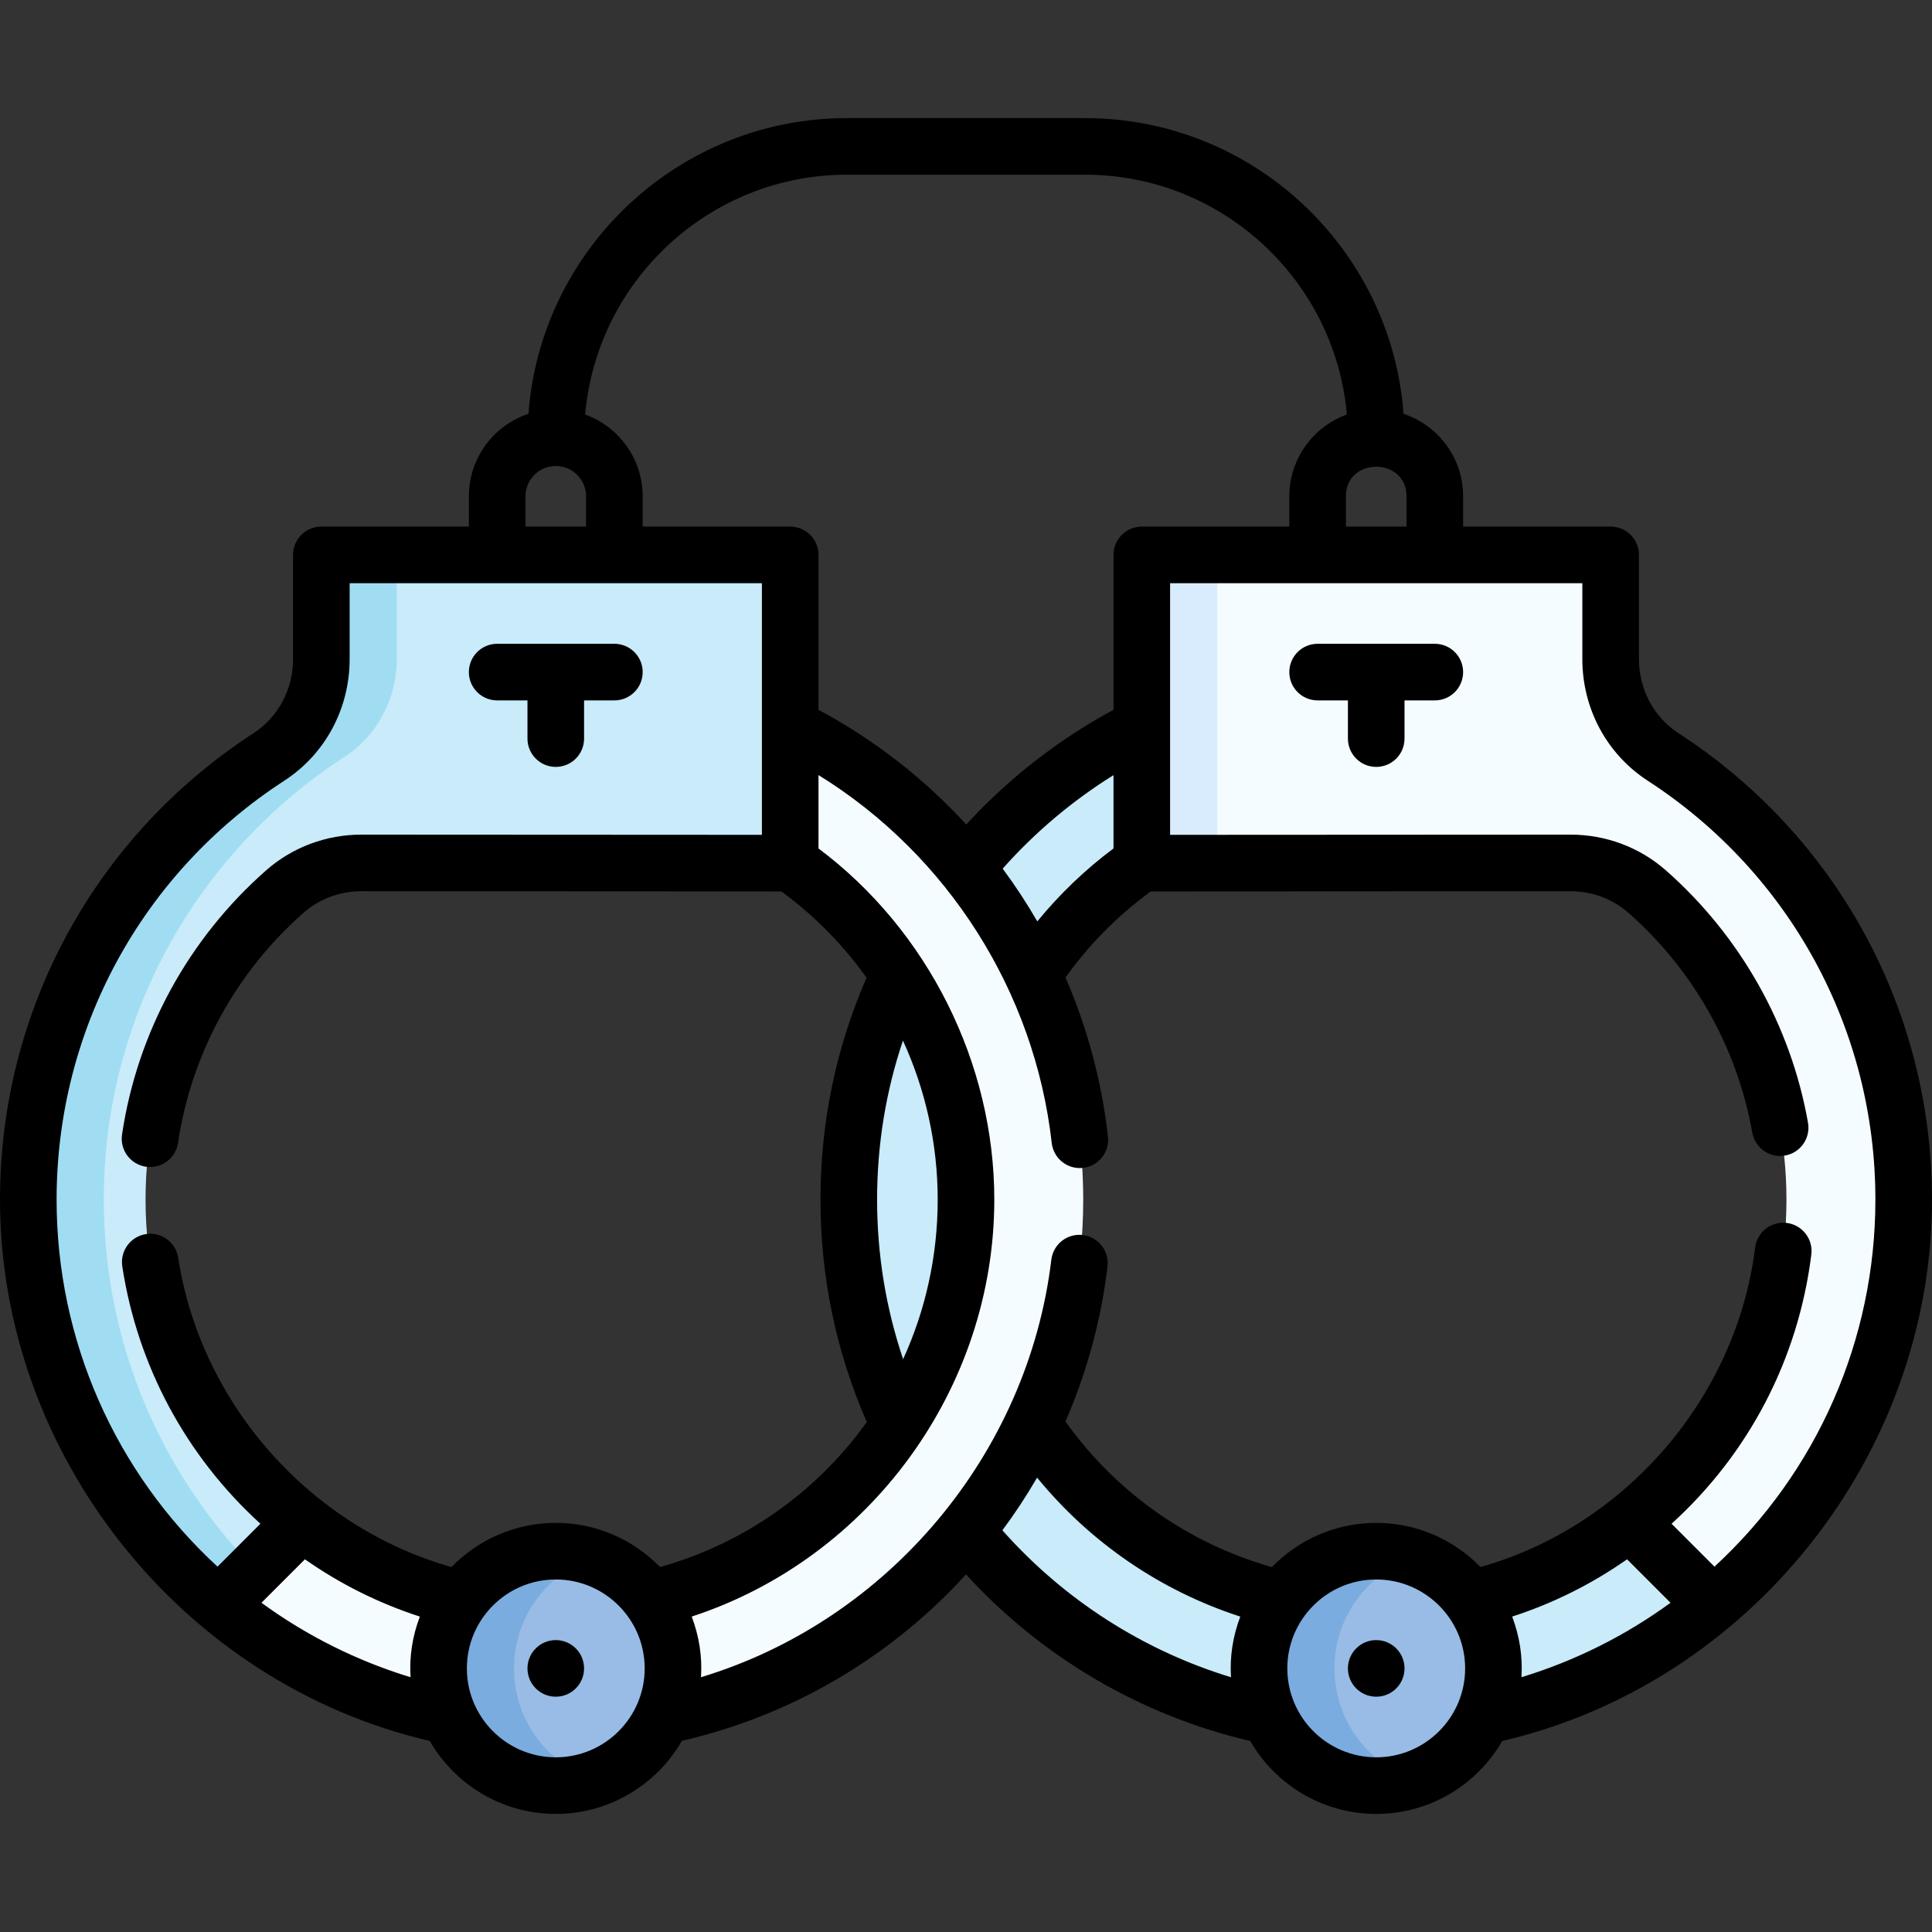<svg id="Capa_1" enable-background="new 0 0 512 512" height="512" viewBox="0 0 512 512" width="512" xmlns="http://www.w3.org/2000/svg"><rect x="0" y="0" width="512" height="512" fill="#333333" stroke="none"/><g><path d="m302.588 192.658h.001v-45.606h124.249v27.599c0 10.426 5.15 20.261 13.894 25.938 38.376 24.916 63.766 68.145 63.766 117.31 0 43.24-19.64 81.9-50.49 107.54l-22.09-22.09c25.28-19.89 41.51-50.78 41.51-85.45 0-32.526-14.282-61.708-36.913-81.63-5.61-4.939-12.871-7.594-20.346-7.59l-113.58.06v-.061s-.001 0-.001.001z" fill="#f5fcff"/><path d="m302.59 147.052h20v81.68l-20 .01z" fill="#d8ecfe"/><path d="m431.918 403.348c-18.5 14.57-41.83 23.26-67.2 23.26-60.05 0-108.72-48.67-108.72-108.71 0-36.95 18.42-69.59 46.59-89.22v-36.02c-46.02 22.87-77.65 70.36-77.65 125.24 0 77.19 62.58 139.78 139.78 139.78 33.95 0 65.07-12.11 89.29-32.24z" fill="#c9ebfa"/><path d="m209.412 192.658h-.001v-45.606h-124.249v27.599c0 10.426-5.15 20.261-13.894 25.938-38.376 24.916-63.766 68.145-63.766 117.31 0 43.24 19.64 81.9 50.49 107.54l22.09-22.09c-25.28-19.89-41.51-50.78-41.51-85.45 0-32.526 14.282-61.708 36.913-81.63 5.61-4.939 12.871-7.594 20.346-7.59l113.58.06v-.061s.001 0 .001.001z" fill="#c9ebfa"/><path d="m85.16 147.052h20v27.6c0 10.42-5.15 20.26-13.89 25.94-38.38 24.91-63.77 68.14-63.77 117.31 0 38.15 15.29 72.73 40.08 97.95l-9.59 9.59c-30.85-25.64-50.49-64.3-50.49-107.54 0-49.17 25.39-92.4 63.77-117.31 8.74-5.68 13.89-15.52 13.89-25.94z" fill="#a0ddf3"/><circle cx="364.714" cy="442.143" fill="#98bce5" r="31.062"/><path d="m374.71 471.562c-3.14 1.06-6.5 1.64-10 1.64-17.15 0-31.06-13.9-31.06-31.06 0-17.15 13.91-31.06 31.06-31.06 3.5 0 6.86.58 10 1.64-12.25 4.17-21.06 15.77-21.06 29.42 0 13.66 8.81 25.25 21.06 29.42z" fill="#7bacdf"/><path d="m364.714 449.643c4.142 0 7.5-3.358 7.5-7.5 0-4.142-3.358-7.5-7.5-7.5-4.142 0-7.5 3.358-7.5 7.5 0 4.142 3.357 7.5 7.5 7.5z"/><path d="m57.992 425.438c24.22 20.13 55.34 32.24 89.29 32.24 77.2 0 139.78-62.59 139.78-139.78 0-54.88-31.63-102.37-77.65-125.24v36.02c28.17 19.63 46.59 52.27 46.59 89.22 0 60.04-48.67 108.71-108.72 108.71-25.37 0-48.7-8.69-67.2-23.26z" fill="#f5fcff"/><circle cx="147.286" cy="442.143" fill="#98bce5" r="31.062"/><path d="m157.29 471.562c-3.14 1.06-6.5 1.64-10 1.64-17.16 0-31.07-13.9-31.07-31.06 0-17.15 13.91-31.06 31.07-31.06 3.5 0 6.86.58 10 1.64-12.25 4.16-21.07 15.76-21.07 29.42s8.82 25.26 21.07 29.42z" fill="#7bacdf"/><path d="m147.286 449.643c-4.142 0-7.5-3.358-7.5-7.5 0-4.142 3.358-7.5 7.5-7.5 4.142 0 7.5 3.358 7.5 7.5 0 4.142-3.357 7.5-7.5 7.5z"/><g><path d="m512 317.902c0-50.09-25.116-96.297-67.183-123.6-6.561-4.263-10.478-11.609-10.478-19.65v-27.601c0-4.143-3.357-7.5-7.5-7.5h-39.095v-8.031c0-10.169-6.628-18.814-15.788-21.858-3.25-43.754-39.864-78.368-84.433-78.368h-63.042c-44.57 0-81.182 34.614-84.433 78.366-9.163 3.042-15.792 11.689-15.792 21.859v8.031h-39.096c-4.142 0-7.5 3.357-7.5 7.5v27.601c0 8.041-3.917 15.388-10.473 19.648-42.07 27.307-67.187 73.514-67.187 123.603 0 67.511 48.153 128.186 113.878 143.462 6.67 11.547 19.142 19.34 33.409 19.34 14.278 0 26.758-7.806 33.424-19.368 28.777-6.666 54.58-21.655 74.796-43.545.168-.182.325-.372.493-.554 20.069 21.947 46.416 37.418 75.31 44.134 6.671 11.543 19.141 19.334 33.405 19.334 14.266 0 26.738-7.793 33.408-19.34 65.742-15.28 113.877-75.929 113.877-143.463zm-139.255-178.351h-16.063v-8.03c0-10.444 16.063-10.439 16.063 0zm-233.49-8.03c0-4.429 3.603-8.031 8.031-8.031s8.031 3.603 8.031 8.031v8.03h-16.062zm15.818-21.674c3.122-35.562 33.049-63.552 69.408-63.552h63.042c36.358 0 66.285 27.99 69.408 63.551-8.881 3.198-15.249 11.706-15.249 21.675v8.031h-39.092c-4.143 0-7.5 3.357-7.5 7.5v41.055c-14.531 7.817-27.828 18.186-39.019 30.4-11.077-12.092-24.252-22.413-39.161-30.411v-41.045c0-4.143-3.358-7.5-7.5-7.5h-39.093v-8.031c0-9.967-6.366-18.473-15.244-21.673zm110.647 120.353c8.522-9.607 18.477-18.007 29.37-24.777v19.423c-7.527 5.623-14.27 12.104-20.197 19.332-2.789-4.832-5.852-9.498-9.173-13.978zm-250.72 87.702c0-44.988 22.562-86.491 60.357-111.021 10.835-7.042 17.303-19.09 17.303-32.229v-20.101h109.25v66.687l-106.069-.056c-.019 0-.038 0-.056 0-9.356 0-18.322 3.359-25.248 9.458-20.613 18.128-34.178 42.998-38.196 70.029-.609 4.097 2.219 7.912 6.316 8.521 4.096.599 7.913-2.219 8.521-6.316 3.498-23.528 15.311-45.182 33.269-60.974 4.188-3.689 9.633-5.719 15.344-5.719h.035l111.248.058c8.799 6.447 16.386 14.191 22.576 22.868-8.102 18.557-12.211 38.313-12.211 58.793 0 20.525 4.126 40.333 12.269 58.942-13.016 18.233-32.052 32.043-54.78 38.449-7.012-7.217-16.809-11.713-27.642-11.713-10.828 0-20.62 4.492-27.631 11.702-37.552-10.576-66.518-43.36-72.422-81.954-.626-4.096-4.45-6.9-8.548-6.28-4.094.627-6.906 4.454-6.279 8.548 4.037 26.392 16.936 50.319 36.611 68.213l-11.37 11.37c-27.188-25.04-42.647-60.116-42.647-97.275zm233.5 0c0 15.023-3.257 29.362-9.162 42.288-4.578-13.548-6.898-27.713-6.898-42.288 0-14.527 2.305-28.642 6.851-42.139 5.978 13.048 9.209 27.39 9.209 42.139zm-179.209 106.846 11.516-11.516c9.409 6.587 19.606 11.662 30.453 15.179-1.986 5.269-2.806 10.626-2.458 16.07-14.133-4.304-27.538-10.986-39.511-19.733zm77.996 40.957c-12.992 0-23.563-10.57-23.563-23.563s10.57-23.563 23.563-23.563 23.562 10.57 23.562 23.563-10.57 23.563-23.562 23.563zm38.484-21.227c.347-5.443-.472-10.799-2.458-16.068 47.403-15.5 80.187-60.647 80.187-110.508 0-36.19-17.644-71.38-46.59-93.053v-19.449c34.312 21.193 57.289 57.424 61.807 97.491.465 4.117 4.187 7.082 8.293 6.613 4.116-.465 7.077-4.178 6.613-8.293-1.665-14.768-5.511-28.938-11.251-42.161 6.276-8.787 13.858-16.432 22.585-22.809l111.223-.058h.034c5.705 0 11.15 2.03 15.34 5.72 17.21 15.146 28.865 35.831 32.819 58.242.72 4.08 4.612 6.81 8.688 6.083 4.079-.72 6.803-4.609 6.083-8.688-4.543-25.752-17.925-49.509-37.679-66.895-6.93-6.104-15.895-9.462-25.245-9.462-.018 0-.037 0-.056 0l-106.076.056v-66.687h109.25v20.101c0 13.14 6.469 25.188 17.308 32.23 37.792 24.528 60.354 66.03 60.354 111.019 0 37.159-15.459 72.235-42.646 97.276l-11.368-11.368c20.526-18.644 33.582-43.682 37.037-71.349.513-4.11-2.403-7.858-6.513-8.372-4.115-.508-7.858 2.402-8.372 6.513-4.96 39.726-34.303 73.84-72.793 84.68-7.011-7.21-16.803-11.702-27.631-11.702-10.831 0-20.627 4.495-27.638 11.709-22.121-6.252-41.299-19.776-54.72-38.577 5.649-12.966 9.43-26.753 11.151-41.076.494-4.112-2.438-7.847-6.552-8.341-4.112-.505-7.847 2.439-8.341 6.552-6.179 51.415-43.153 95.618-92.843 110.631zm79.875-38.938c3.342-4.495 6.407-9.155 9.193-13.961 14.094 17.231 32.696 29.968 53.846 36.836-1.986 5.27-2.805 10.628-2.456 16.072-23.28-7.09-44.335-20.595-60.583-38.947zm99.068 60.165c-12.992 0-23.563-10.57-23.563-23.563s10.57-23.563 23.563-23.563 23.562 10.57 23.562 23.563-10.57 23.563-23.562 23.563zm36.026-37.294c10.848-3.516 21.044-8.591 30.453-15.179l11.516 11.516c-11.973 8.747-25.377 15.429-39.511 19.733.348-5.443-.472-10.8-2.458-16.07z"/><path d="m380.245 170.613h-31.063c-4.143 0-7.5 3.357-7.5 7.5s3.357 7.5 7.5 7.5h8.031v10.125c0 4.143 3.357 7.5 7.5 7.5s7.5-3.357 7.5-7.5v-10.125h8.031c4.143 0 7.5-3.357 7.5-7.5s-3.356-7.5-7.499-7.5z"/><path d="m131.755 185.613h8.031v10.125c0 4.143 3.358 7.5 7.5 7.5s7.5-3.357 7.5-7.5v-10.125h8.031c4.142 0 7.5-3.357 7.5-7.5s-3.358-7.5-7.5-7.5h-31.062c-4.142 0-7.5 3.357-7.5 7.5s3.358 7.5 7.5 7.5z"/></g></g></svg>